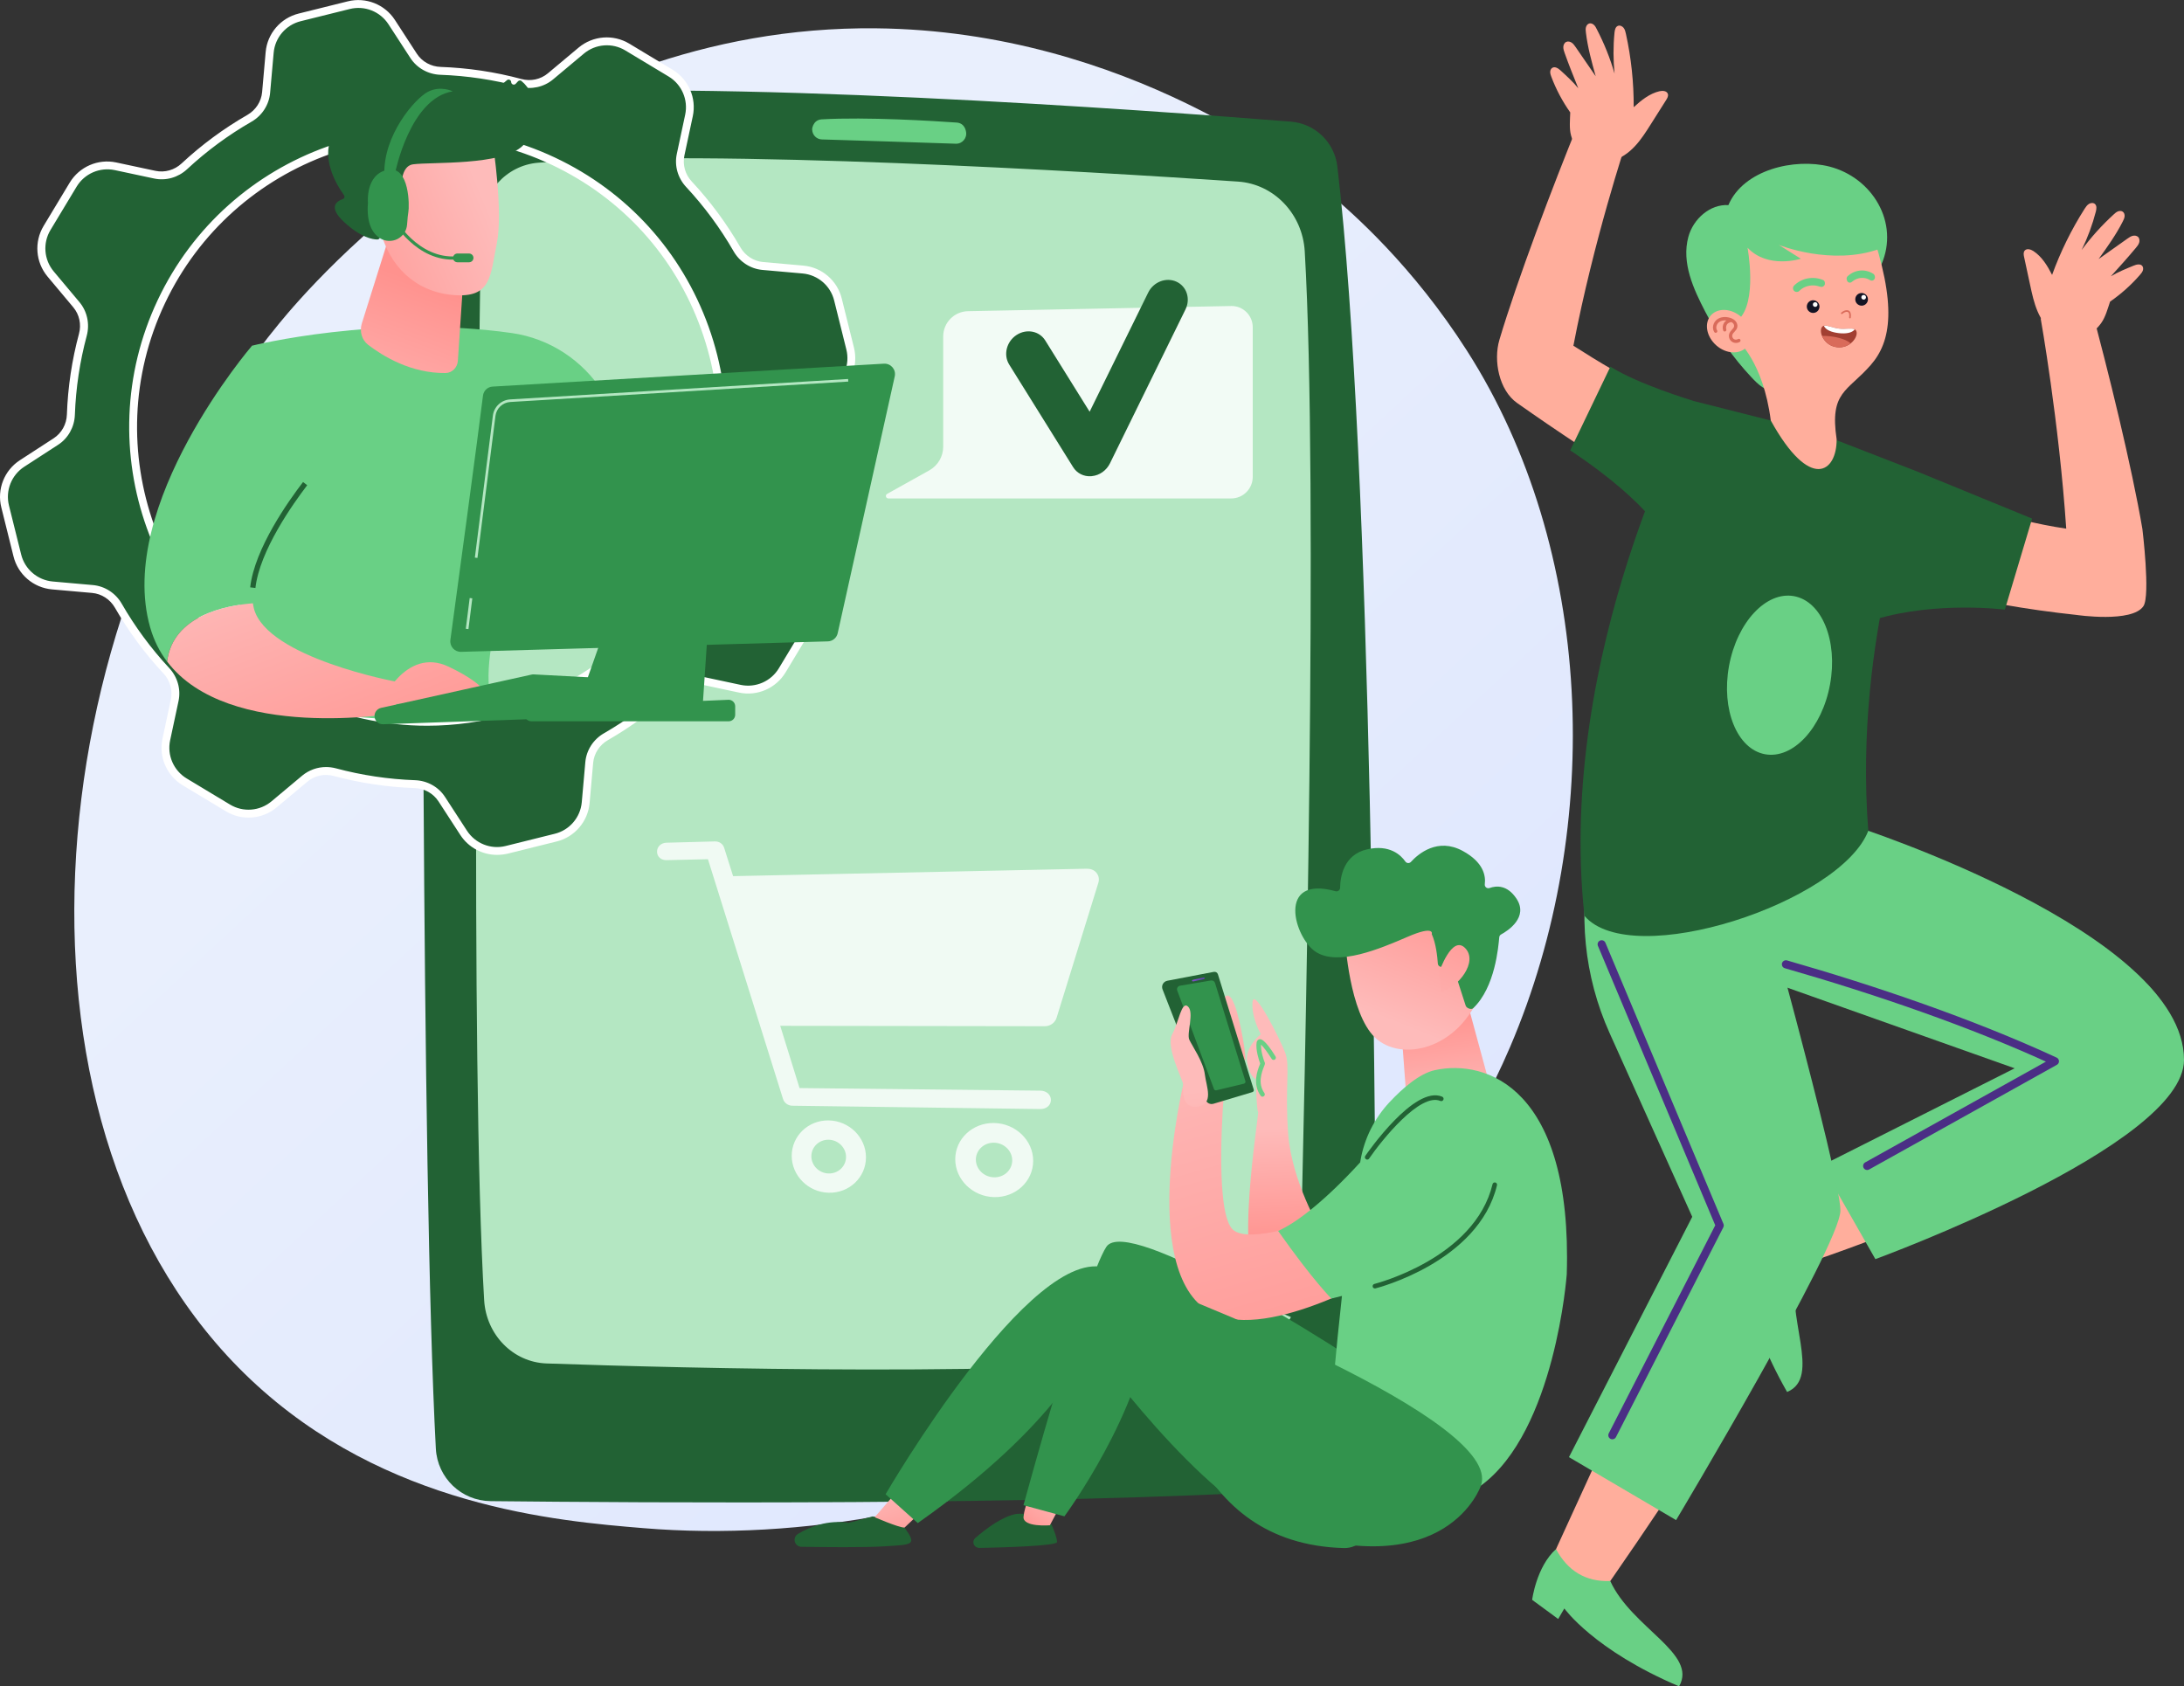 <svg width="237" height="183" viewBox="0 0 237 183" fill="none" xmlns="http://www.w3.org/2000/svg">
<rect x="0" y="0" width="237" height="183" fill="#333333" stroke="none"/>
<g clip-path="url(#clip0_783_65)">
<path d="M163.861 113.636C147.384 152.126 103.905 168.656 69.834 165.835C60.53 165.065 41.812 163.514 27.198 149.701C-0.873 123.175 3.452 67.721 30.32 35.07C33.778 30.862 57.732 2.693 95.053 3.072C122.38 3.346 141.556 18.778 143.89 20.701C146.835 23.132 153.335 28.902 159.187 38.056C172.945 59.557 174.155 89.583 163.861 113.636Z" fill="url(#paint0_linear_783_65)"/>
<path d="M52.954 10.424C48.959 10.772 45.892 14.118 45.88 18.13C45.813 42.66 45.697 127.272 47.297 157.212C47.468 160.381 50.071 162.873 53.248 162.903C68.966 163.074 114.187 163.386 139.858 161.743C145.203 161.401 149.363 156.974 149.357 151.625C149.327 125.257 148.893 49.939 145.124 18.051C144.812 15.437 142.704 13.41 140.084 13.202C125.11 11.999 76.194 8.402 52.954 10.424Z" fill="#226234"/>
<path d="M52.191 24.554C51.885 45.536 51.005 115.334 52.539 141.097C52.765 144.865 55.691 147.833 59.302 147.961C74.177 148.48 112.323 149.481 134.06 147.094C137.976 146.666 140.963 143.271 141.067 139.167C141.611 117.758 143.077 52.748 141.586 27.272C141.348 23.211 138.245 19.968 134.347 19.706C118.237 18.619 76.878 16.121 58.391 17.66C54.934 17.941 52.245 20.921 52.191 24.554Z" fill="#B4E7C2"/>
<path d="M88.137 14.069C88.149 14.649 88.614 15.12 89.194 15.132C92.059 15.217 100.117 15.468 103.722 15.596C104.43 15.62 104.974 14.973 104.827 14.277C104.815 14.253 104.724 13.367 103.813 13.3C101.376 13.129 94.02 12.671 89.157 12.952C88.156 13.019 88.1 14.149 88.137 14.069Z" fill="#69D085"/>
<path d="M87.331 63.044L84.533 59.703C83.775 58.8 83.525 57.585 83.83 56.449C84.6 53.585 85.034 50.672 85.132 47.765C85.174 46.587 85.773 45.494 86.763 44.852L90.422 42.477C91.968 41.476 92.701 39.607 92.261 37.824L90.935 32.499C90.489 30.716 88.962 29.409 87.129 29.244L82.779 28.86C81.6 28.756 80.562 28.072 79.975 27.052C78.528 24.53 76.78 22.161 74.758 19.987C73.952 19.126 73.61 17.935 73.854 16.781L74.764 12.518C75.149 10.717 74.349 8.879 72.773 7.926L68.069 5.093C66.492 4.146 64.489 4.299 63.077 5.484L59.736 8.281C58.831 9.038 57.616 9.288 56.479 8.983C53.614 8.213 50.7 7.78 47.792 7.682C46.613 7.639 45.52 7.041 44.878 6.052L42.502 2.394C41.5 0.849 39.63 0.116 37.846 0.556L32.519 1.881C30.723 2.321 29.416 3.847 29.257 5.679L28.872 10.027C28.768 11.206 28.084 12.244 27.064 12.83C24.541 14.277 22.17 16.024 19.995 18.045C19.134 18.851 17.943 19.193 16.788 18.949L12.524 18.039C10.722 17.654 8.883 18.454 7.93 20.029L5.095 24.732C4.148 26.307 4.301 28.31 5.486 29.721L8.284 33.061C9.042 33.965 9.292 35.18 8.987 36.316C8.217 39.179 7.783 42.092 7.685 44.999C7.643 46.178 7.044 47.271 6.054 47.912L2.395 50.287C0.849 51.289 0.116 53.157 0.556 54.94L1.882 60.265C2.328 62.048 3.855 63.355 5.688 63.52L10.037 63.905C11.216 64.009 12.255 64.692 12.841 65.712C14.289 68.234 16.037 70.604 18.059 72.778C18.865 73.639 19.207 74.829 18.963 75.984L18.053 80.246C17.668 82.047 18.468 83.885 20.044 84.838L24.748 87.671C26.325 88.618 28.328 88.465 29.739 87.281L33.081 84.484C33.985 83.727 35.201 83.476 36.337 83.781C39.203 84.551 42.117 84.984 45.025 85.082C46.204 85.125 47.297 85.723 47.939 86.713L50.315 90.37C51.317 91.915 53.187 92.648 54.971 92.209L60.298 90.883C62.082 90.438 63.389 88.911 63.554 87.079L63.939 82.731C64.043 81.553 64.727 80.514 65.747 79.928C68.27 78.481 70.641 76.735 72.815 74.713C73.677 73.907 74.868 73.565 76.023 73.81L80.287 74.719C82.089 75.104 83.928 74.304 84.881 72.729L87.716 68.027C88.669 66.463 88.51 64.454 87.331 63.044ZM32.77 75.281C16.806 67.752 9.97 48.712 17.503 32.755C25.035 16.799 44.084 9.966 60.047 17.495C76.01 25.025 82.847 44.065 75.314 60.021C67.781 75.977 48.733 82.811 32.77 75.281Z" fill="#226234"/>
<path d="M53.932 92.77C52.35 92.77 50.841 91.977 49.955 90.615L47.578 86.957C47.016 86.096 46.057 85.559 45.007 85.522C42.037 85.418 39.087 84.978 36.228 84.209C35.213 83.934 34.144 84.166 33.356 84.826L30.015 87.623C28.463 88.917 26.257 89.088 24.529 88.05L19.824 85.217C18.096 84.172 17.21 82.145 17.631 80.173L18.541 75.91C18.755 74.903 18.456 73.846 17.741 73.083C15.719 70.921 13.947 68.515 12.469 65.945C11.944 65.035 11.021 64.436 9.995 64.345L5.645 63.96C3.629 63.783 1.949 62.342 1.466 60.382L0.141 55.057C-0.348 53.096 0.464 51.038 2.163 49.939L5.822 47.564C6.684 47.002 7.221 46.043 7.258 44.993C7.362 42.025 7.801 39.076 8.571 36.218C8.846 35.204 8.614 34.136 7.954 33.348L5.156 30.008C3.861 28.457 3.69 26.258 4.729 24.524L7.563 19.822C8.608 18.094 10.636 17.208 12.609 17.63L16.874 18.54C17.875 18.753 18.939 18.454 19.702 17.74C21.865 15.725 24.272 13.948 26.844 12.47C27.754 11.945 28.353 11.023 28.444 9.997L28.829 5.649C29.006 3.64 30.448 1.96 32.409 1.472L37.736 0.147C39.698 -0.342 41.756 0.47 42.856 2.168L45.233 5.826C45.794 6.687 46.754 7.224 47.804 7.261C50.773 7.365 53.724 7.804 56.583 8.574C57.597 8.849 58.667 8.617 59.455 7.957L62.796 5.16C64.348 3.866 66.547 3.695 68.282 4.733L72.987 7.566C74.716 8.61 75.601 10.638 75.18 12.61L74.269 16.873C74.056 17.88 74.355 18.937 75.07 19.7C77.086 21.862 78.864 24.268 80.342 26.838C80.867 27.748 81.79 28.347 82.816 28.438L87.166 28.823C89.182 29 90.862 30.441 91.345 32.401L92.67 37.732C93.159 39.693 92.347 41.751 90.648 42.85L86.989 45.225C86.127 45.787 85.59 46.746 85.553 47.796C85.449 50.764 85.01 53.713 84.24 56.571C83.965 57.585 84.197 58.653 84.857 59.441L87.655 62.781C88.95 64.332 89.121 66.531 88.082 68.265L85.248 72.967C84.203 74.695 82.175 75.581 80.201 75.159L75.937 74.249C74.935 74.036 73.872 74.335 73.109 75.049C70.946 77.064 68.539 78.841 65.967 80.319C65.057 80.844 64.458 81.766 64.367 82.792L63.982 87.14C63.804 89.149 62.363 90.835 60.402 91.317L55.074 92.642C54.696 92.728 54.311 92.77 53.932 92.77ZM35.385 83.238C35.739 83.238 36.099 83.287 36.454 83.379C39.252 84.13 42.141 84.563 45.043 84.667C46.369 84.716 47.591 85.394 48.299 86.493L50.676 90.151C51.58 91.537 53.266 92.209 54.873 91.806L60.2 90.481C61.807 90.084 62.986 88.704 63.132 87.055L63.517 82.707C63.633 81.406 64.391 80.234 65.54 79.574C68.056 78.127 70.409 76.393 72.528 74.42C73.5 73.517 74.838 73.138 76.115 73.413L80.379 74.323C81.998 74.665 83.659 73.944 84.515 72.527L87.349 67.825C88.205 66.409 88.064 64.601 87.001 63.331L84.203 59.991C83.366 58.989 83.073 57.627 83.415 56.351C84.166 53.554 84.6 50.666 84.704 47.765C84.753 46.44 85.431 45.219 86.531 44.511L90.19 42.135C91.583 41.231 92.243 39.546 91.846 37.94L90.52 32.609C90.123 31.003 88.742 29.825 87.093 29.678L82.743 29.293C81.442 29.177 80.269 28.42 79.609 27.272C78.161 24.756 76.426 22.405 74.453 20.286C73.549 19.315 73.17 17.978 73.445 16.702L74.355 12.439C74.697 10.821 73.976 9.16 72.559 8.305L67.855 5.472C66.438 4.617 64.629 4.757 63.358 5.82L60.017 8.617C59.015 9.453 57.653 9.752 56.376 9.404C53.578 8.653 50.688 8.22 47.786 8.116C46.46 8.067 45.239 7.389 44.53 6.29L42.154 2.632C41.249 1.24 39.563 0.574 37.956 0.977L32.629 2.302C31.023 2.699 29.843 4.079 29.697 5.728L29.312 10.076C29.196 11.377 28.438 12.549 27.29 13.209C24.773 14.656 22.421 16.39 20.301 18.363C19.329 19.266 17.992 19.645 16.715 19.37L12.451 18.46C10.832 18.118 9.17 18.839 8.315 20.256L5.48 24.958C4.625 26.374 4.765 28.182 5.828 29.452L8.626 32.792C9.463 33.794 9.756 35.156 9.414 36.432C8.663 39.228 8.229 42.117 8.125 45.017C8.076 46.343 7.398 47.564 6.299 48.272L2.627 50.654C1.24 51.558 0.574 53.243 0.971 54.849L2.297 60.174C2.694 61.78 4.075 62.958 5.724 63.105L10.074 63.49C11.375 63.606 12.548 64.363 13.208 65.511C14.656 68.027 16.391 70.378 18.364 72.497C19.268 73.468 19.647 74.805 19.372 76.081L18.462 80.344C18.12 81.962 18.841 83.623 20.258 84.478L24.962 87.311C26.38 88.166 28.188 88.026 29.459 86.963L32.8 84.166C33.533 83.562 34.45 83.238 35.385 83.238ZM46.357 78.756C41.732 78.756 37.04 77.761 32.587 75.66C16.434 68.045 9.494 48.712 17.112 32.566C24.73 16.421 44.072 9.484 60.224 17.099C68.05 20.787 73.964 27.302 76.89 35.443C79.811 43.583 79.389 52.37 75.699 60.192C70.176 71.892 58.508 78.756 46.357 78.756ZM32.953 74.897C48.678 82.31 67.513 75.556 74.929 59.838C78.522 52.223 78.937 43.668 76.09 35.742C73.243 27.816 67.482 21.477 59.864 17.88C44.139 10.467 25.31 17.221 17.888 32.939C10.465 48.657 17.222 67.477 32.953 74.897Z" fill="white"/>
<path d="M27.357 37.512C27.357 37.512 41.072 34.074 55.557 36.145C59.632 36.731 63.242 39.1 65.442 42.581C69.407 48.852 75.009 60.021 73.824 71.678L67.605 73.217C67.605 73.217 63.304 59.386 58.465 53.762C58.465 53.762 52.735 66.818 53.022 73.993C53.028 74.194 53.04 74.396 53.059 74.585C53.718 81.601 25.549 75.892 25.549 75.892L27.357 37.512Z" fill="#69D085"/>
<path d="M42.184 25.806L39.264 35.1C38.995 35.967 39.264 36.889 39.942 37.414C41.506 38.617 44.591 40.535 48.366 40.48C49.057 40.468 49.637 39.882 49.686 39.161L50.724 23.626L42.184 25.806Z" fill="url(#paint1_linear_783_65)"/>
<path d="M53.486 15.62C53.486 15.62 54.622 22.942 53.908 26.441C53.193 29.94 53.352 32.371 49.179 32.016C45.007 31.662 42.172 28.792 41.255 24.884C41.255 24.884 39.795 18.845 41.005 16.842C42.209 14.839 53.486 15.62 53.486 15.62Z" fill="url(#paint2_linear_783_65)"/>
<path d="M43.259 22.771L43.766 22.906C43.766 22.906 42.807 18.1 44.829 17.831C46.852 17.562 54.47 17.99 56.706 15.834C58.862 13.758 58.355 10.21 56.583 8.787C56.474 8.696 56.309 8.72 56.211 8.824L55.96 9.093C55.789 9.276 55.478 9.16 55.472 8.91C55.465 8.671 55.178 8.543 55.007 8.708C54.329 9.349 52.71 10.259 49.069 9.984C43.907 9.6 40.131 10.735 39.16 14.112C39.099 14.326 38.836 14.387 38.684 14.222C38.378 13.905 37.822 13.648 36.875 14.1C35.226 14.882 35.006 17.972 37.327 21.172C37.437 21.324 37.376 21.544 37.199 21.605C36.57 21.813 35.55 22.436 37.333 24.09C39.16 25.782 40.443 25.989 40.95 25.989C41.084 25.989 41.2 25.898 41.231 25.764L41.836 22.704C41.866 22.545 42.025 22.448 42.184 22.491L43.259 22.771Z" fill="#226234"/>
<path d="M43.223 23.431C43.223 23.431 43.235 18.949 41.042 19.633C38.849 20.317 40.785 24.591 42.257 25.147L43.223 23.431Z" fill="url(#paint3_linear_783_65)"/>
<path d="M27.442 65.468C26.837 61.181 31.279 54.879 33.112 52.485C33.637 51.801 33.93 50.965 33.936 50.104C33.991 44.034 31.438 40.132 27.351 37.512C27.351 37.512 12.518 54.788 16.293 68.075C16.702 69.51 17.332 70.744 18.132 71.8C18.737 66.793 24.522 65.7 27.442 65.468Z" fill="#69D085"/>
<path d="M27.717 63.807L27.149 63.739C27.625 59.532 31.322 54.342 32.886 52.308L33.337 52.656C31.804 54.659 28.181 59.746 27.717 63.807Z" fill="#226234"/>
<path d="M27.559 66.06C27.51 65.865 27.473 65.669 27.442 65.468C24.522 65.7 18.737 66.793 18.138 71.794C24.761 80.545 43.003 77.388 43.003 77.388V73.98C43.003 73.986 28.994 71.385 27.559 66.06Z" fill="url(#paint4_linear_783_65)"/>
<path d="M41.249 76.447C41.249 76.447 43.943 70.091 48.69 72.35C53.437 74.603 53.064 76.081 53.064 76.081L41.249 76.447Z" fill="url(#paint5_linear_783_65)"/>
<path d="M40.645 77.766C40.681 78.249 41.091 78.615 41.573 78.597L66.169 77.742C66.554 77.73 66.884 77.473 67 77.113L67.714 74.829C67.892 74.267 67.488 73.693 66.902 73.663L57.934 73.186C57.854 73.18 57.769 73.186 57.689 73.205L41.347 76.82C40.913 76.918 40.608 77.32 40.645 77.766Z" fill="#32934D"/>
<path d="M57.133 76.869L57.811 73.718L67.024 74.157L66.419 76.771L57.133 76.869Z" fill="#32934D"/>
<path d="M52.411 42.941C51.892 47.197 49.546 64.503 48.874 69.449C48.782 70.145 49.332 70.756 50.035 70.738L89.83 69.602C90.349 69.59 90.795 69.223 90.905 68.71L97.094 40.846C97.259 40.107 96.672 39.423 95.915 39.466L53.468 41.952C52.924 41.976 52.478 42.391 52.411 42.941Z" fill="#32934D"/>
<path d="M68.405 60.412L62.522 77.101L76.2 77.388L77.336 60.509C77.391 59.715 76.731 59.062 75.937 59.111L69.553 59.532C69.034 59.575 68.582 59.917 68.405 60.412Z" fill="#32934D"/>
<path d="M56.981 77.339C56.828 77.797 57.17 78.273 57.653 78.273H79.072C79.463 78.273 79.78 77.956 79.78 77.565V76.649C79.78 76.246 79.444 75.922 79.041 75.941L57.622 76.857C57.329 76.863 57.072 77.058 56.981 77.339Z" fill="#32934D"/>
<path d="M51.812 60.546L51.531 60.51L53.486 45.097C53.608 44.138 54.397 43.405 55.356 43.344L92.035 41.127L92.053 41.408L55.374 43.625C54.549 43.674 53.871 44.309 53.767 45.127L51.812 60.546Z" fill="#B4E7C2"/>
<path d="M50.969 64.896L50.548 68.234L50.833 68.27L51.254 64.932L50.969 64.896Z" fill="#B4E7C2"/>
<path d="M49.582 28.157C45.165 28.493 42.593 23.926 42.569 23.877L42.862 23.712C42.886 23.755 45.355 28.133 49.552 27.816L49.582 28.157Z" fill="#32934D"/>
<path d="M51.378 27.987C51.378 28.249 51.164 28.463 50.902 28.463H49.637C49.374 28.463 49.161 28.249 49.161 27.987C49.161 27.724 49.374 27.51 49.637 27.51H50.902C51.171 27.516 51.378 27.724 51.378 27.987Z" fill="#32934D"/>
<path d="M42.868 18.808C42.868 18.808 44.456 10.674 49.13 9.911C49.13 9.911 47.804 9.245 46.429 9.966C45.049 10.687 41.56 14.644 41.707 19.01C42.648 19.352 42.868 18.808 42.868 18.808Z" fill="#32934D"/>
<path d="M42.062 18.423C39.63 18.918 39.93 21.99 39.93 21.99C39.752 24.218 40.406 25.324 41.237 25.849C41.805 26.209 42.526 26.24 43.125 25.941C43.723 25.635 44.127 25.043 44.175 24.371C44.218 23.767 44.273 23.186 44.316 22.985C44.426 22.484 44.487 17.935 42.062 18.423Z" fill="#32934D"/>
<path d="M42.282 19.205C41.775 19.12 41.28 19.388 41.078 19.852C39.624 23.217 41.408 25.403 42.282 25.446C43.204 25.495 43.186 21.055 42.99 19.92C42.911 19.443 42.605 19.26 42.282 19.205Z" fill="#32934D"/>
<path d="M138.801 142.434C140.041 142.678 147.091 146.874 147.091 142.08C147.091 141.628 147.091 136.725 147.091 136.725C147.091 136.725 138.447 142.361 138.801 142.434Z" fill="#226234"/>
<path d="M143.279 133.427C143.279 133.427 140.181 128.2 139.79 123.071C139.406 117.941 140.035 115.694 139.454 114.204C138.874 112.714 136.045 107.047 135.917 108.751C135.789 110.454 136.821 112.225 136.821 112.225C136.821 112.225 135.031 113.648 135.337 115.291C135.642 116.933 136.272 117.098 136.272 117.098C136.272 117.098 136.369 120.646 136.528 120.646C136.687 120.646 133.687 138.459 137.047 138.85C140.401 139.241 143.114 141.628 143.279 133.427Z" fill="url(#paint6_linear_783_65)"/>
<path d="M134.42 114.033C134.39 113.795 132.221 109.075 132.606 108.544C132.997 108.006 133.388 107.53 133.999 109.118C134.61 110.711 135.337 115.035 135.099 115.065C134.866 115.09 134.53 114.876 134.42 114.033Z" fill="url(#paint7_linear_783_65)"/>
<path d="M114.108 165.45C114.108 165.45 112.47 164.088 110.289 164.29C108.768 164.559 106.99 165.896 105.842 166.897C105.64 167.068 105.573 167.349 105.671 167.587C105.768 167.826 106.013 167.984 106.282 167.984C109.129 167.923 114.706 167.758 114.706 167.337C114.706 166.769 114.108 165.45 114.108 165.45Z" fill="#226234"/>
<path d="M115.238 163.056L113.93 165.523C113.93 165.523 110.973 165.767 111.071 164.601C111.169 163.435 111.896 162.036 111.896 162.036L115.238 163.056Z" fill="url(#paint8_linear_783_65)"/>
<path d="M148.624 164.735C146.578 153.554 145.081 146.373 145.081 146.373C145.081 146.373 122.379 131.73 120.052 135.314C117.724 138.899 111.065 163.343 111.065 163.343L115.507 164.552C115.507 164.552 123.998 153.053 124.774 143.24C126.961 150.397 128.996 167.508 145.814 167.996C146.651 168.021 147.452 167.666 147.995 167.031C148.545 166.402 148.777 165.56 148.624 164.735Z" fill="#32934D"/>
<path d="M99.543 164.461L96.831 167.026L94.705 164.894L97.509 161.652L99.543 164.461Z" fill="url(#paint9_linear_783_65)"/>
<path d="M159.224 108.775L161.49 117.117C161.594 117.502 161.466 117.911 161.166 118.137C160.079 118.961 157.226 120.604 153.316 119.01C152.87 118.827 152.565 118.369 152.522 117.844L151.984 110.577L159.224 108.775Z" fill="url(#paint10_linear_783_65)"/>
<path d="M145.973 102.046C145.973 102.046 146.419 109.935 149.211 112.592C152.003 115.248 157.996 113.935 160.47 108.226L157.397 97.838L145.973 102.046Z" fill="url(#paint11_linear_783_65)"/>
<path d="M156.505 104.916C156.273 104.971 156.047 104.806 156.029 104.562C155.98 103.835 155.833 102.388 155.369 101.368C155.369 101.368 155.742 100.367 152.736 101.667C149.73 102.968 145.221 104.867 142.796 103.304C140.432 101.777 138.489 94.926 144.928 96.715C145.173 96.782 145.417 96.605 145.423 96.349C145.435 95.249 145.759 92.752 148.368 92.166C150.811 91.616 152.021 92.801 152.504 93.491C152.644 93.692 152.937 93.717 153.108 93.533C153.903 92.666 156.004 90.853 158.741 92.349C161.002 93.582 161.24 95.06 161.124 95.952C161.087 96.245 161.368 96.465 161.643 96.367C162.388 96.098 163.561 96.025 164.551 97.503C165.919 99.548 163.592 101.026 162.895 101.405C162.779 101.466 162.706 101.582 162.694 101.71C162.602 102.705 162.254 107.145 159.865 109.41C159.657 109.606 159.138 109.41 159.053 109.136L157.715 104.995C157.654 104.806 157.452 104.69 157.257 104.733L156.505 104.916Z" fill="#32934D"/>
<path d="M156.175 105.484C156.175 105.484 157.556 101.399 158.998 102.889C160.44 104.379 158.222 107.187 156.389 107.609L156.175 105.484Z" fill="url(#paint12_linear_783_65)"/>
<path d="M145.973 131.205C145.973 131.205 135.624 135.558 133.687 133.336C131.751 131.107 132.814 118.619 132.814 118.619L128.458 117.453C128.458 117.453 123.1 139.497 132.203 142.789C138.813 145.176 151.41 137.397 151.41 137.397L145.973 131.205Z" fill="url(#paint13_linear_783_65)"/>
<path d="M155.699 116.134C154.031 116.5 152.204 118.094 150.775 119.621C149.144 121.367 148.05 123.553 147.641 125.904C147.629 125.984 147.616 126.057 147.604 126.136C144.006 130.081 140.829 132.634 138.697 133.58C142.442 138.899 144.47 140.914 144.47 140.914C144.47 140.914 144.904 140.822 145.625 140.633C144.922 146.978 144.537 151.887 144.537 151.887C144.537 151.887 151.85 159.148 160.715 161.212C168.785 155.277 170.019 138.288 170.019 138.288C170.648 118.143 161.338 114.894 155.699 116.134Z" fill="#69D085"/>
<path d="M160.708 161.218C160.708 161.218 157.074 172.014 139.149 165.963C130.456 163.032 118.286 146.019 118.286 146.019C118.286 146.019 115.287 154.25 99.592 165.285L96.104 162.152C96.104 162.152 111.988 134.789 120.125 137.629C128.263 140.468 163.195 154.214 160.708 161.218Z" fill="#32934D"/>
<path d="M98.156 165.773C97.49 165.779 94.705 164.558 94.705 164.558L92.108 165.254C89.842 164.906 87.899 165.676 86.586 166.463C86.299 166.634 86.164 166.976 86.25 167.3C86.335 167.624 86.628 167.85 86.958 167.856C89.524 167.898 93.733 167.941 95.872 167.813C99.061 167.611 99.543 167.703 98.156 165.773Z" fill="#226234"/>
<path d="M149.199 139.821C149.217 139.821 149.241 139.821 149.26 139.815C149.37 139.79 160.446 136.975 162.449 128.622C162.48 128.487 162.401 128.353 162.266 128.322C162.132 128.292 161.997 128.371 161.967 128.506C160.03 136.56 149.254 139.302 149.144 139.332C149.009 139.363 148.93 139.503 148.96 139.638C148.985 139.748 149.083 139.821 149.199 139.821Z" fill="#226234"/>
<path d="M126.155 107.365C126.081 107.176 126.094 106.956 126.191 106.779C126.289 106.602 126.466 106.473 126.668 106.431L131.72 105.466C131.916 105.429 132.111 105.545 132.166 105.734L136.052 118.247C136.07 118.302 136.064 118.357 136.033 118.412C136.009 118.46 135.96 118.497 135.905 118.515L131.684 119.779C131.335 119.883 130.969 119.706 130.841 119.37L126.155 107.365Z" fill="#226234"/>
<path d="M127.749 107.487C127.706 107.377 127.719 107.255 127.78 107.157C127.841 107.053 127.939 106.986 128.055 106.968L131.409 106.4C131.604 106.369 131.793 106.485 131.848 106.669L135.147 117.331C135.166 117.385 135.16 117.447 135.129 117.495C135.099 117.544 135.05 117.581 134.995 117.599L131.989 118.32C131.885 118.344 131.781 118.289 131.738 118.185L127.749 107.487Z" fill="#32934D"/>
<path d="M129.362 106.455C129.368 106.492 129.435 106.516 129.515 106.498L130.614 106.266C130.688 106.248 130.743 106.205 130.737 106.168L130.731 106.131C130.724 106.095 130.657 106.07 130.578 106.089L129.478 106.321C129.405 106.339 129.35 106.382 129.356 106.419L129.362 106.455Z" fill="url(#paint14_linear_783_65)"/>
<path d="M128.403 117.697C128.336 117.141 126.473 113.606 127.2 112.25C127.927 110.894 128.214 108.574 128.916 109.227C129.619 109.881 128.745 112.158 129.063 112.836C129.381 113.514 130.584 115.236 130.743 116.58C130.902 117.923 131.8 119.834 129.906 120.097C128.024 120.36 128.403 117.697 128.403 117.697Z" fill="url(#paint15_linear_783_65)"/>
<path d="M148.362 125.837C148.441 125.837 148.521 125.8 148.57 125.727C149.981 123.675 154.111 118.552 156.304 119.474C156.432 119.529 156.579 119.468 156.634 119.34C156.689 119.211 156.628 119.065 156.499 119.01C153.487 117.734 148.374 125.122 148.154 125.44C148.075 125.556 148.105 125.709 148.221 125.788C148.264 125.825 148.313 125.837 148.362 125.837Z" fill="#226234"/>
<path d="M136.803 118.912C135.875 117.624 136.473 116.128 136.699 115.56C136.718 115.511 136.742 115.456 136.754 115.419C136.614 115.065 136.241 113.893 136.363 113.141C136.412 112.861 136.589 112.799 136.663 112.781C136.797 112.757 137.2 112.677 138.416 114.644C138.489 114.76 138.453 114.918 138.337 114.986C138.221 115.059 138.062 115.022 137.995 114.906C137.61 114.289 137.115 113.606 136.84 113.361C136.797 114.057 137.17 115.15 137.231 115.267C137.304 115.395 137.261 115.505 137.164 115.743C136.95 116.286 136.443 117.55 137.206 118.613C137.286 118.723 137.261 118.882 137.151 118.961C137.109 118.991 137.054 119.01 137.005 119.01C136.925 119.016 136.852 118.979 136.803 118.912ZM136.797 115.511C136.797 115.505 136.791 115.499 136.785 115.492C136.791 115.499 136.791 115.505 136.797 115.511Z" fill="#69D085"/>
<g opacity="0.8">
<path d="M118.976 94.706C118.726 94.395 118.329 94.266 117.907 94.273L79.554 95.079L78.582 92.001C78.448 91.573 78.045 91.299 77.587 91.311L72.32 91.451C71.758 91.464 71.3 91.861 71.3 92.422C71.3 92.984 71.758 93.357 72.32 93.344L76.823 93.241L84.967 119.248C85.101 119.688 85.516 119.987 85.981 119.993L112.898 120.354C113.527 120.36 114.04 119.963 114.04 119.37C114.04 118.772 113.527 118.363 112.898 118.357L86.763 118.076L84.667 111.322L113.387 111.365C113.973 111.365 114.492 110.98 114.657 110.449L119.19 95.799C119.312 95.408 119.233 95.018 118.976 94.706Z" fill="white"/>
<path d="M89.921 121.587C87.704 121.55 85.914 123.278 85.914 125.428C85.914 127.577 87.704 129.379 89.921 129.434C92.151 129.495 93.972 127.773 93.972 125.593C93.972 123.419 92.151 121.624 89.921 121.587ZM89.921 127.345C88.889 127.321 88.046 126.484 88.046 125.477C88.046 124.469 88.889 123.663 89.921 123.682C90.96 123.7 91.809 124.543 91.809 125.55C91.809 126.564 90.96 127.37 89.921 127.345Z" fill="white"/>
<path d="M107.864 121.868C105.536 121.831 103.661 123.596 103.661 125.8C103.661 128.005 105.542 129.849 107.864 129.91C110.204 129.971 112.116 128.206 112.116 125.977C112.122 123.749 110.204 121.904 107.864 121.868ZM107.864 127.761C106.776 127.736 105.897 126.875 105.897 125.843C105.897 124.811 106.776 123.987 107.864 124.005C108.951 124.023 109.843 124.884 109.843 125.922C109.843 126.967 108.957 127.791 107.864 127.761Z" fill="white"/>
</g>
<path opacity="0.83" d="M133.645 33.207L105.041 33.769C103.551 33.799 102.353 35.015 102.353 36.511V48.473C102.353 49.542 101.773 50.525 100.844 51.044L96.269 53.597C96.03 53.731 96.128 54.091 96.397 54.091H102.555H133.602C134.897 54.091 135.942 53.041 135.942 51.752V35.509C135.942 34.239 134.915 33.207 133.645 33.207Z" fill="white"/>
<path d="M118.408 51.679C117.608 51.734 116.869 51.362 116.453 50.696L109.513 39.558C108.866 38.514 109.214 37.085 110.295 36.364C111.377 35.644 112.782 35.906 113.429 36.95L118.243 44.681L124.597 31.754C125.165 30.593 126.533 30.062 127.651 30.563C128.769 31.064 129.215 32.413 128.647 33.574L120.443 50.293C120.064 51.056 119.319 51.588 118.494 51.667C118.463 51.673 118.439 51.673 118.408 51.679Z" fill="#226234"/>
<path d="M194.92 137.445C193.686 142.923 197.73 149.469 193.93 151.057C188.964 142.349 189.147 136.792 189.147 136.792L187.925 137.299L186.935 133.934C186.935 133.934 189.471 131.357 192.336 131.119L194.92 137.445Z" fill="#69D085"/>
<path d="M230.567 104.947C212.612 94.627 198.048 88.178 198.048 88.178L186.44 93.833L181.455 102.559C189.116 106.254 213.223 111.383 220.902 115.309C199.001 126.924 192.336 131.119 192.336 131.119C191.914 133.788 192.745 135.913 194.92 137.446C204.212 134.429 215.911 129.458 227.366 124.628C232.272 122.558 236.151 117.16 236.151 114.088C236.475 111.01 234.068 106.956 230.567 104.947Z" fill="#FFAE9C"/>
<path d="M192.427 106.638L218.624 115.932L197.712 126.472L203.509 136.64C203.509 136.64 237 124.39 237 115.016C237 101.167 201.316 89.674 201.316 89.674L186.526 95.305L192.427 106.638Z" fill="#69D085"/>
<path d="M193.802 104.647C203.338 107.383 213.993 111.004 222.992 115.169L202.618 126.527" stroke="#4B2E85" stroke-width="0.88" stroke-miterlimit="10" stroke-linecap="round" stroke-linejoin="round"/>
<path d="M174.741 171.575C177.081 176.68 184.266 179.44 182.207 183C172.976 179.086 169.756 174.549 169.756 174.549L169.09 175.691L166.262 173.615C166.262 173.615 166.714 170.03 168.852 168.106L174.741 171.575Z" fill="#69D085"/>
<path d="M185.243 132.438C183.82 126.985 177.716 115.932 173.006 106.65C173.11 106.101 173.22 105.545 173.318 104.996C173.568 103.628 173.77 102.254 174.051 100.886C174.332 99.518 174.644 98.15 174.937 96.782C175.395 94.645 175.823 92.489 176.043 90.315L176.116 90.279L189.232 91.005C189.232 91.005 193.325 104.635 197.4 129.415C197.987 132.994 197.29 136.664 195.409 139.766C189.715 149.146 182.647 160.174 174.741 171.575C172.084 171.673 170.135 170.488 168.852 168.112C168.852 168.112 174.863 154.941 185.243 132.438Z" fill="#FFAE9C"/>
<path d="M189.965 92.452C189.965 92.452 199.752 127.571 199.716 131.381C199.679 135.192 181.883 164.961 181.883 164.961L170.257 158.128L183.636 132.047L174.668 112.109C171.894 105.942 171.204 99.035 172.719 92.44L173.183 90.407L189.965 92.452Z" fill="#69D085"/>
<path d="M173.806 102.473C178.077 112.647 182.347 122.814 186.617 132.987C182.762 140.517 178.822 148.223 174.967 155.752" stroke="#4B2E85" stroke-width="0.88" stroke-miterlimit="10" stroke-linecap="round" stroke-linejoin="round"/>
<path d="M225.331 66.732C203.155 64.374 189.941 56.656 189.941 56.656L206.081 51.581C211.934 54.225 217.683 56.399 224.22 57.37C223.432 45.713 221.446 34.55 221.446 34.55L226.816 33.005C228.759 40.126 231.355 50.733 232.485 57.407C232.485 57.407 233.365 64.607 232.601 65.773C231.38 67.623 225.331 66.732 225.331 66.732Z" fill="#FFAE9C"/>
<path d="M228.979 32.731C230.176 31.9 231.276 30.923 232.229 29.818C232.345 29.684 232.467 29.537 232.528 29.372C232.589 29.201 232.583 29 232.473 28.859C232.265 28.603 231.856 28.694 231.544 28.823C230.708 29.165 229.834 29.519 229.064 29.983C229.981 28.969 230.903 27.949 231.777 26.899C231.917 26.728 232.064 26.551 232.131 26.343C232.198 26.136 232.18 25.879 232.027 25.721C231.88 25.568 231.636 25.543 231.428 25.592C231.221 25.647 231.044 25.769 230.866 25.892C229.816 26.624 228.783 27.381 227.732 28.114C228.679 26.795 229.632 25.47 230.365 24.017C230.451 23.846 230.536 23.669 230.555 23.479C230.573 23.29 230.512 23.082 230.353 22.973C230.207 22.869 229.999 22.875 229.828 22.942C229.657 23.009 229.516 23.137 229.382 23.26C228.093 24.438 226.926 25.727 225.893 27.131C226.541 25.8 227.06 24.401 227.433 22.966C227.506 22.686 227.555 22.344 227.341 22.142C227.17 21.983 226.883 22.002 226.682 22.13C226.48 22.252 226.346 22.46 226.217 22.655C224.782 24.908 223.596 27.32 222.686 29.83C222.179 28.841 221.58 27.846 220.652 27.241C220.365 27.052 219.931 26.93 219.711 27.198C219.552 27.388 219.595 27.662 219.65 27.901C219.87 28.914 220.084 29.928 220.304 30.935C220.511 31.9 220.719 32.865 221.104 33.775C221.489 34.685 222.063 35.534 222.876 36.096C223.841 36.761 225.13 36.956 226.217 36.529C226.95 36.242 227.561 35.692 228.019 35.051C228.478 34.41 228.728 33.476 228.979 32.731Z" fill="#FFAE9C"/>
<path d="M208.238 51.246L220.518 56.277L217.561 66.158C217.561 66.158 210.15 65.211 203.51 67.214C203.546 60.961 204.279 55.123 208.238 51.246Z" fill="#226234"/>
<path d="M188.744 46.354C182.598 44.486 176.293 41.09 170.74 37.518C172.939 26.044 176.446 15.523 176.446 15.523L171.302 13.336C168.51 20.17 164.643 30.386 162.712 36.871C162.034 39.149 162.682 42.361 164.625 43.728C182.854 56.571 195.959 62.433 195.959 62.433L188.744 46.354Z" fill="#FFAE9C"/>
<path d="M170.398 12.201C169.555 11.01 168.864 9.709 168.351 8.348C168.29 8.177 168.223 8.006 168.223 7.822C168.223 7.639 168.296 7.45 168.455 7.358C168.742 7.187 169.09 7.413 169.341 7.639C170.007 8.25 170.703 8.879 171.271 9.581C170.758 8.311 170.245 7.041 169.787 5.746C169.714 5.539 169.64 5.325 169.646 5.099C169.652 4.879 169.756 4.647 169.958 4.549C170.153 4.458 170.386 4.513 170.563 4.635C170.74 4.757 170.862 4.934 170.984 5.111C171.717 6.161 172.426 7.224 173.159 8.274C172.725 6.711 172.286 5.136 172.096 3.523C172.072 3.334 172.053 3.139 172.102 2.955C172.151 2.772 172.279 2.595 172.463 2.546C172.64 2.498 172.829 2.577 172.964 2.699C173.098 2.821 173.19 2.986 173.269 3.151C174.076 4.702 174.723 6.308 175.206 7.987C175.059 6.516 175.053 5.026 175.2 3.548C175.23 3.261 175.297 2.919 175.566 2.809C175.786 2.717 176.043 2.839 176.189 3.023C176.336 3.206 176.391 3.45 176.44 3.676C177.014 6.284 177.295 8.958 177.283 11.633C178.101 10.882 179.006 10.149 180.087 9.899C180.423 9.819 180.869 9.856 180.985 10.18C181.071 10.412 180.93 10.656 180.802 10.857C180.246 11.73 179.696 12.61 179.14 13.483C178.615 14.314 178.083 15.156 177.411 15.871C176.739 16.591 175.908 17.19 174.949 17.44C173.819 17.733 172.536 17.477 171.662 16.695C171.076 16.17 170.691 15.449 170.483 14.692C170.276 13.947 170.373 12.989 170.398 12.201Z" fill="#FFAE9C"/>
<path d="M183.759 43.503C183.759 43.503 177.79 41.714 174.754 39.79L170.392 48.877C170.392 48.877 179.201 54.507 180.881 58.971L183.759 43.503Z" fill="#226234"/>
<path d="M199.27 47.759L208.244 51.246C208.244 51.246 201.09 68.845 202.74 90.163C199.722 97.93 177.075 105.411 171.937 99.383C168.858 70.793 183.759 43.509 183.759 43.509L192.806 45.799L199.27 47.759Z" fill="#226234"/>
<path d="M198.589 74.276C199.457 69.539 197.708 65.25 194.681 64.695C191.655 64.141 188.497 67.531 187.628 72.268C186.76 77.005 188.509 81.295 191.536 81.849C194.562 82.404 197.72 79.013 198.589 74.276Z" fill="#69D085"/>
<path d="M185.047 33.824C186.379 36.401 188.053 38.807 190.039 40.92C190.741 41.665 191.609 42.562 192.733 42.416C193.955 42.257 194.511 41.109 194.938 40.102C196.899 35.473 202.135 33.336 204.157 28.719C206.155 24.157 203.167 19.26 198.518 18.075C194.761 17.123 189.202 18.399 187.558 22.258C185.579 22.136 183.746 23.748 183.215 25.703C182.451 28.524 183.777 31.375 185.047 33.824Z" fill="#69D085"/>
<path d="M188.322 25.824C190.509 19.846 201.396 20.145 202.88 24.414C205.929 33.195 205.202 37.097 203.009 39.607C200.473 42.513 198.524 42.483 199.306 47.673C199.331 51.246 196.447 53.389 192.159 45.634C191.328 39.204 188.536 36.926 188.536 36.926C188.536 36.926 187.418 28.291 188.322 25.824Z" fill="#FFAE9C"/>
<path d="M189.635 26.881C191.853 29.232 195.421 28.078 195.421 28.078L193.032 26.576C193.032 26.576 198.732 28.89 203.974 27.003C203.974 27.003 204.469 24.902 201.542 21.959C199.673 20.078 195.073 20.231 191.328 21.519C187.583 22.808 186.159 24.732 186.446 27.516C186.734 30.301 186.972 33.787 186.972 33.787L188.64 34.703C190.753 32.792 189.635 26.881 189.635 26.881Z" fill="#69D085"/>
<path d="M196.075 33.372C196.13 33.744 196.484 34.007 196.857 33.952C197.229 33.897 197.492 33.543 197.437 33.17C197.382 32.798 197.028 32.535 196.655 32.59C196.276 32.645 196.02 32.993 196.075 33.372Z" fill="#141424"/>
<path d="M196.728 33.085C196.746 33.225 196.875 33.317 197.015 33.298C197.156 33.28 197.247 33.152 197.229 33.011C197.211 32.871 197.082 32.779 196.942 32.798C196.801 32.816 196.71 32.944 196.728 33.085Z" fill="white"/>
<path d="M201.335 32.584C201.39 32.957 201.744 33.219 202.117 33.164C202.489 33.109 202.752 32.755 202.697 32.383C202.642 32.01 202.288 31.748 201.915 31.803C201.536 31.858 201.28 32.206 201.335 32.584Z" fill="#141424"/>
<path d="M201.988 32.297C202.006 32.438 202.135 32.529 202.275 32.511C202.416 32.493 202.507 32.364 202.489 32.224C202.471 32.083 202.343 31.992 202.202 32.01C202.061 32.029 201.97 32.157 201.988 32.297Z" fill="white"/>
<path d="M200.485 29.989C201.249 29.268 202.367 29.134 203.277 29.708C203.448 29.818 203.516 30.074 203.424 30.258C203.332 30.447 203.112 30.508 202.941 30.404C202.569 30.166 202.129 30.105 201.719 30.197C201.512 30.245 201.316 30.331 201.139 30.453C200.98 30.563 200.84 30.734 200.632 30.654C200.583 30.636 200.54 30.606 200.498 30.563C200.375 30.422 200.339 30.129 200.485 29.989Z" fill="#69D085"/>
<path d="M197.834 30.386C196.765 29.94 195.5 30.166 194.682 30.997C194.529 31.155 194.535 31.418 194.694 31.571C194.853 31.723 195.115 31.717 195.268 31.558C195.604 31.216 196.068 31.021 196.545 30.978C196.783 30.96 197.028 30.978 197.26 31.039C197.467 31.094 197.675 31.21 197.877 31.064C197.926 31.027 197.962 30.985 197.993 30.936C198.084 30.765 198.036 30.471 197.834 30.386Z" fill="#69D085"/>
<path d="M200.766 34.551C200.803 34.544 200.834 34.514 200.84 34.471C200.919 33.867 200.693 33.702 200.491 33.665C200.284 33.635 200.058 33.72 199.807 33.922C199.771 33.952 199.764 34.013 199.795 34.05C199.825 34.087 199.887 34.093 199.923 34.062C200.125 33.891 200.308 33.818 200.461 33.842C200.644 33.873 200.711 34.074 200.662 34.447C200.656 34.496 200.693 34.538 200.742 34.551C200.754 34.557 200.76 34.557 200.766 34.551Z" fill="#D96B5A"/>
<path d="M197.706 35.503C197.999 35.088 198.714 35.558 199.581 35.662C200.449 35.759 201.255 35.46 201.445 35.937C201.683 36.535 200.773 37.848 199.349 37.683C197.926 37.518 197.339 36.034 197.706 35.503Z" fill="#A23F32"/>
<path d="M197.724 36.449C197.999 36.443 198.292 36.455 198.598 36.492C199.612 36.608 200.455 36.913 200.821 37.261C200.449 37.554 199.948 37.75 199.349 37.683C198.494 37.585 197.95 37.011 197.724 36.449Z" fill="#D96B5A"/>
<path d="M199.526 36.15C198.75 36.059 198.109 35.802 197.919 35.357C198.28 35.259 198.879 35.583 199.581 35.662C200.284 35.741 200.943 35.564 201.273 35.741C200.986 36.132 200.302 36.242 199.526 36.15Z" fill="white"/>
<path d="M186.239 37.476C187.308 38.422 188.786 38.502 189.544 37.653C190.295 36.804 190.039 35.344 188.963 34.398C187.894 33.452 186.416 33.372 185.658 34.221C184.907 35.07 185.17 36.529 186.239 37.476Z" fill="#FFAE9C"/>
<path d="M186.336 34.66C186.691 34.398 187.21 34.331 187.717 34.483C187.974 34.557 188.163 34.667 188.303 34.813C188.493 35.009 188.578 35.277 188.523 35.515C188.475 35.729 188.334 35.882 188.212 36.016C188.12 36.114 188.035 36.205 187.998 36.309C187.937 36.468 187.986 36.663 188.12 36.773C188.249 36.877 188.456 36.889 188.597 36.798C188.682 36.743 188.792 36.767 188.847 36.847C188.902 36.932 188.878 37.042 188.798 37.097C188.707 37.158 188.603 37.195 188.499 37.207C188.285 37.237 188.065 37.182 187.894 37.048C187.644 36.84 187.546 36.474 187.668 36.175C187.735 36.01 187.851 35.882 187.949 35.772C188.053 35.662 188.151 35.552 188.175 35.436C188.2 35.314 188.151 35.167 188.047 35.063C188.004 35.021 187.949 34.984 187.894 34.947C187.717 34.972 187.503 35.057 187.412 35.198C187.308 35.357 187.277 35.564 187.332 35.741C187.363 35.833 187.308 35.937 187.216 35.967C187.204 35.973 187.198 35.973 187.186 35.973C187.1 35.986 187.014 35.937 186.99 35.851C186.898 35.564 186.941 35.247 187.112 34.996C187.173 34.905 187.259 34.831 187.35 34.776C187.045 34.74 186.758 34.801 186.55 34.954C186.294 35.143 186.141 35.552 186.33 35.839C186.385 35.925 186.361 36.035 186.281 36.089C186.196 36.144 186.086 36.12 186.031 36.041C185.75 35.619 185.89 34.99 186.336 34.66Z" fill="#D96B5A"/>
</g>
<defs>
<linearGradient id="paint0_linear_783_65" x1="180.566" y1="187.345" x2="60.735" y2="57.947" gradientUnits="userSpaceOnUse">
<stop stop-color="#DAE3FE"/>
<stop offset="1" stop-color="#E9EFFD"/>
</linearGradient>
<linearGradient id="paint1_linear_783_65" x1="39.821" y1="49.105" x2="46.52" y2="30.959" gradientUnits="userSpaceOnUse">
<stop stop-color="#FEBBBA"/>
<stop offset="1" stop-color="#FF928E"/>
</linearGradient>
<linearGradient id="paint2_linear_783_65" x1="52.566" y1="21.558" x2="32.925" y2="29.778" gradientUnits="userSpaceOnUse">
<stop stop-color="#FEBBBA"/>
<stop offset="1" stop-color="#FF928E"/>
</linearGradient>
<linearGradient id="paint3_linear_783_65" x1="51.234" y1="18.375" x2="31.594" y2="26.595" gradientUnits="userSpaceOnUse">
<stop stop-color="#FEBBBA"/>
<stop offset="1" stop-color="#FF928E"/>
</linearGradient>
<linearGradient id="paint4_linear_783_65" x1="25.881" y1="60.552" x2="36.685" y2="88.996" gradientUnits="userSpaceOnUse">
<stop stop-color="#FEBBBA"/>
<stop offset="1" stop-color="#FF928E"/>
</linearGradient>
<linearGradient id="paint5_linear_783_65" x1="39.296" y1="55.456" x2="50.1" y2="83.901" gradientUnits="userSpaceOnUse">
<stop stop-color="#FEBBBA"/>
<stop offset="1" stop-color="#FF928E"/>
</linearGradient>
<linearGradient id="paint6_linear_783_65" x1="138.938" y1="122.374" x2="139.422" y2="135.251" gradientUnits="userSpaceOnUse">
<stop stop-color="#FEBBBA"/>
<stop offset="1" stop-color="#FF928E"/>
</linearGradient>
<linearGradient id="paint7_linear_783_65" x1="135.601" y1="108.831" x2="129.66" y2="118.957" gradientUnits="userSpaceOnUse">
<stop stop-color="#FEBBBA"/>
<stop offset="1" stop-color="#FF928E"/>
</linearGradient>
<linearGradient id="paint8_linear_783_65" x1="114.672" y1="161.569" x2="110.816" y2="166.419" gradientUnits="userSpaceOnUse">
<stop stop-color="#FEBBBA"/>
<stop offset="1" stop-color="#FF928E"/>
</linearGradient>
<linearGradient id="paint9_linear_783_65" x1="96.041" y1="160.879" x2="98.463" y2="169.382" gradientUnits="userSpaceOnUse">
<stop stop-color="#FEBBBA"/>
<stop offset="1" stop-color="#FF928E"/>
</linearGradient>
<linearGradient id="paint10_linear_783_65" x1="157.333" y1="120.353" x2="156.166" y2="109.842" gradientUnits="userSpaceOnUse">
<stop stop-color="#FEBBBA"/>
<stop offset="1" stop-color="#FF928E"/>
</linearGradient>
<linearGradient id="paint11_linear_783_65" x1="150.953" y1="110.815" x2="156.888" y2="95.928" gradientUnits="userSpaceOnUse">
<stop stop-color="#FEBBBA"/>
<stop offset="1" stop-color="#FF928E"/>
</linearGradient>
<linearGradient id="paint12_linear_783_65" x1="154.629" y1="112.97" x2="160.564" y2="98.083" gradientUnits="userSpaceOnUse">
<stop stop-color="#FEBBBA"/>
<stop offset="1" stop-color="#FF928E"/>
</linearGradient>
<linearGradient id="paint13_linear_783_65" x1="131.772" y1="109.994" x2="145.018" y2="156.485" gradientUnits="userSpaceOnUse">
<stop stop-color="#FEBBBA"/>
<stop offset="1" stop-color="#FF928E"/>
</linearGradient>
<linearGradient id="paint14_linear_783_65" x1="129.663" y1="106.119" x2="130.38" y2="107.252" gradientUnits="userSpaceOnUse">
<stop stop-color="#8D55D1"/>
<stop offset="0.996" stop-color="#1C2873"/>
</linearGradient>
<linearGradient id="paint15_linear_783_65" x1="129.309" y1="118.387" x2="131.825" y2="143.559" gradientUnits="userSpaceOnUse">
<stop stop-color="#FEBBBA"/>
<stop offset="1" stop-color="#FF928E"/>
</linearGradient>
<clipPath id="clip0_783_65">
<rect width="237" height="183" fill="white"/>
</clipPath>
</defs>
</svg>
